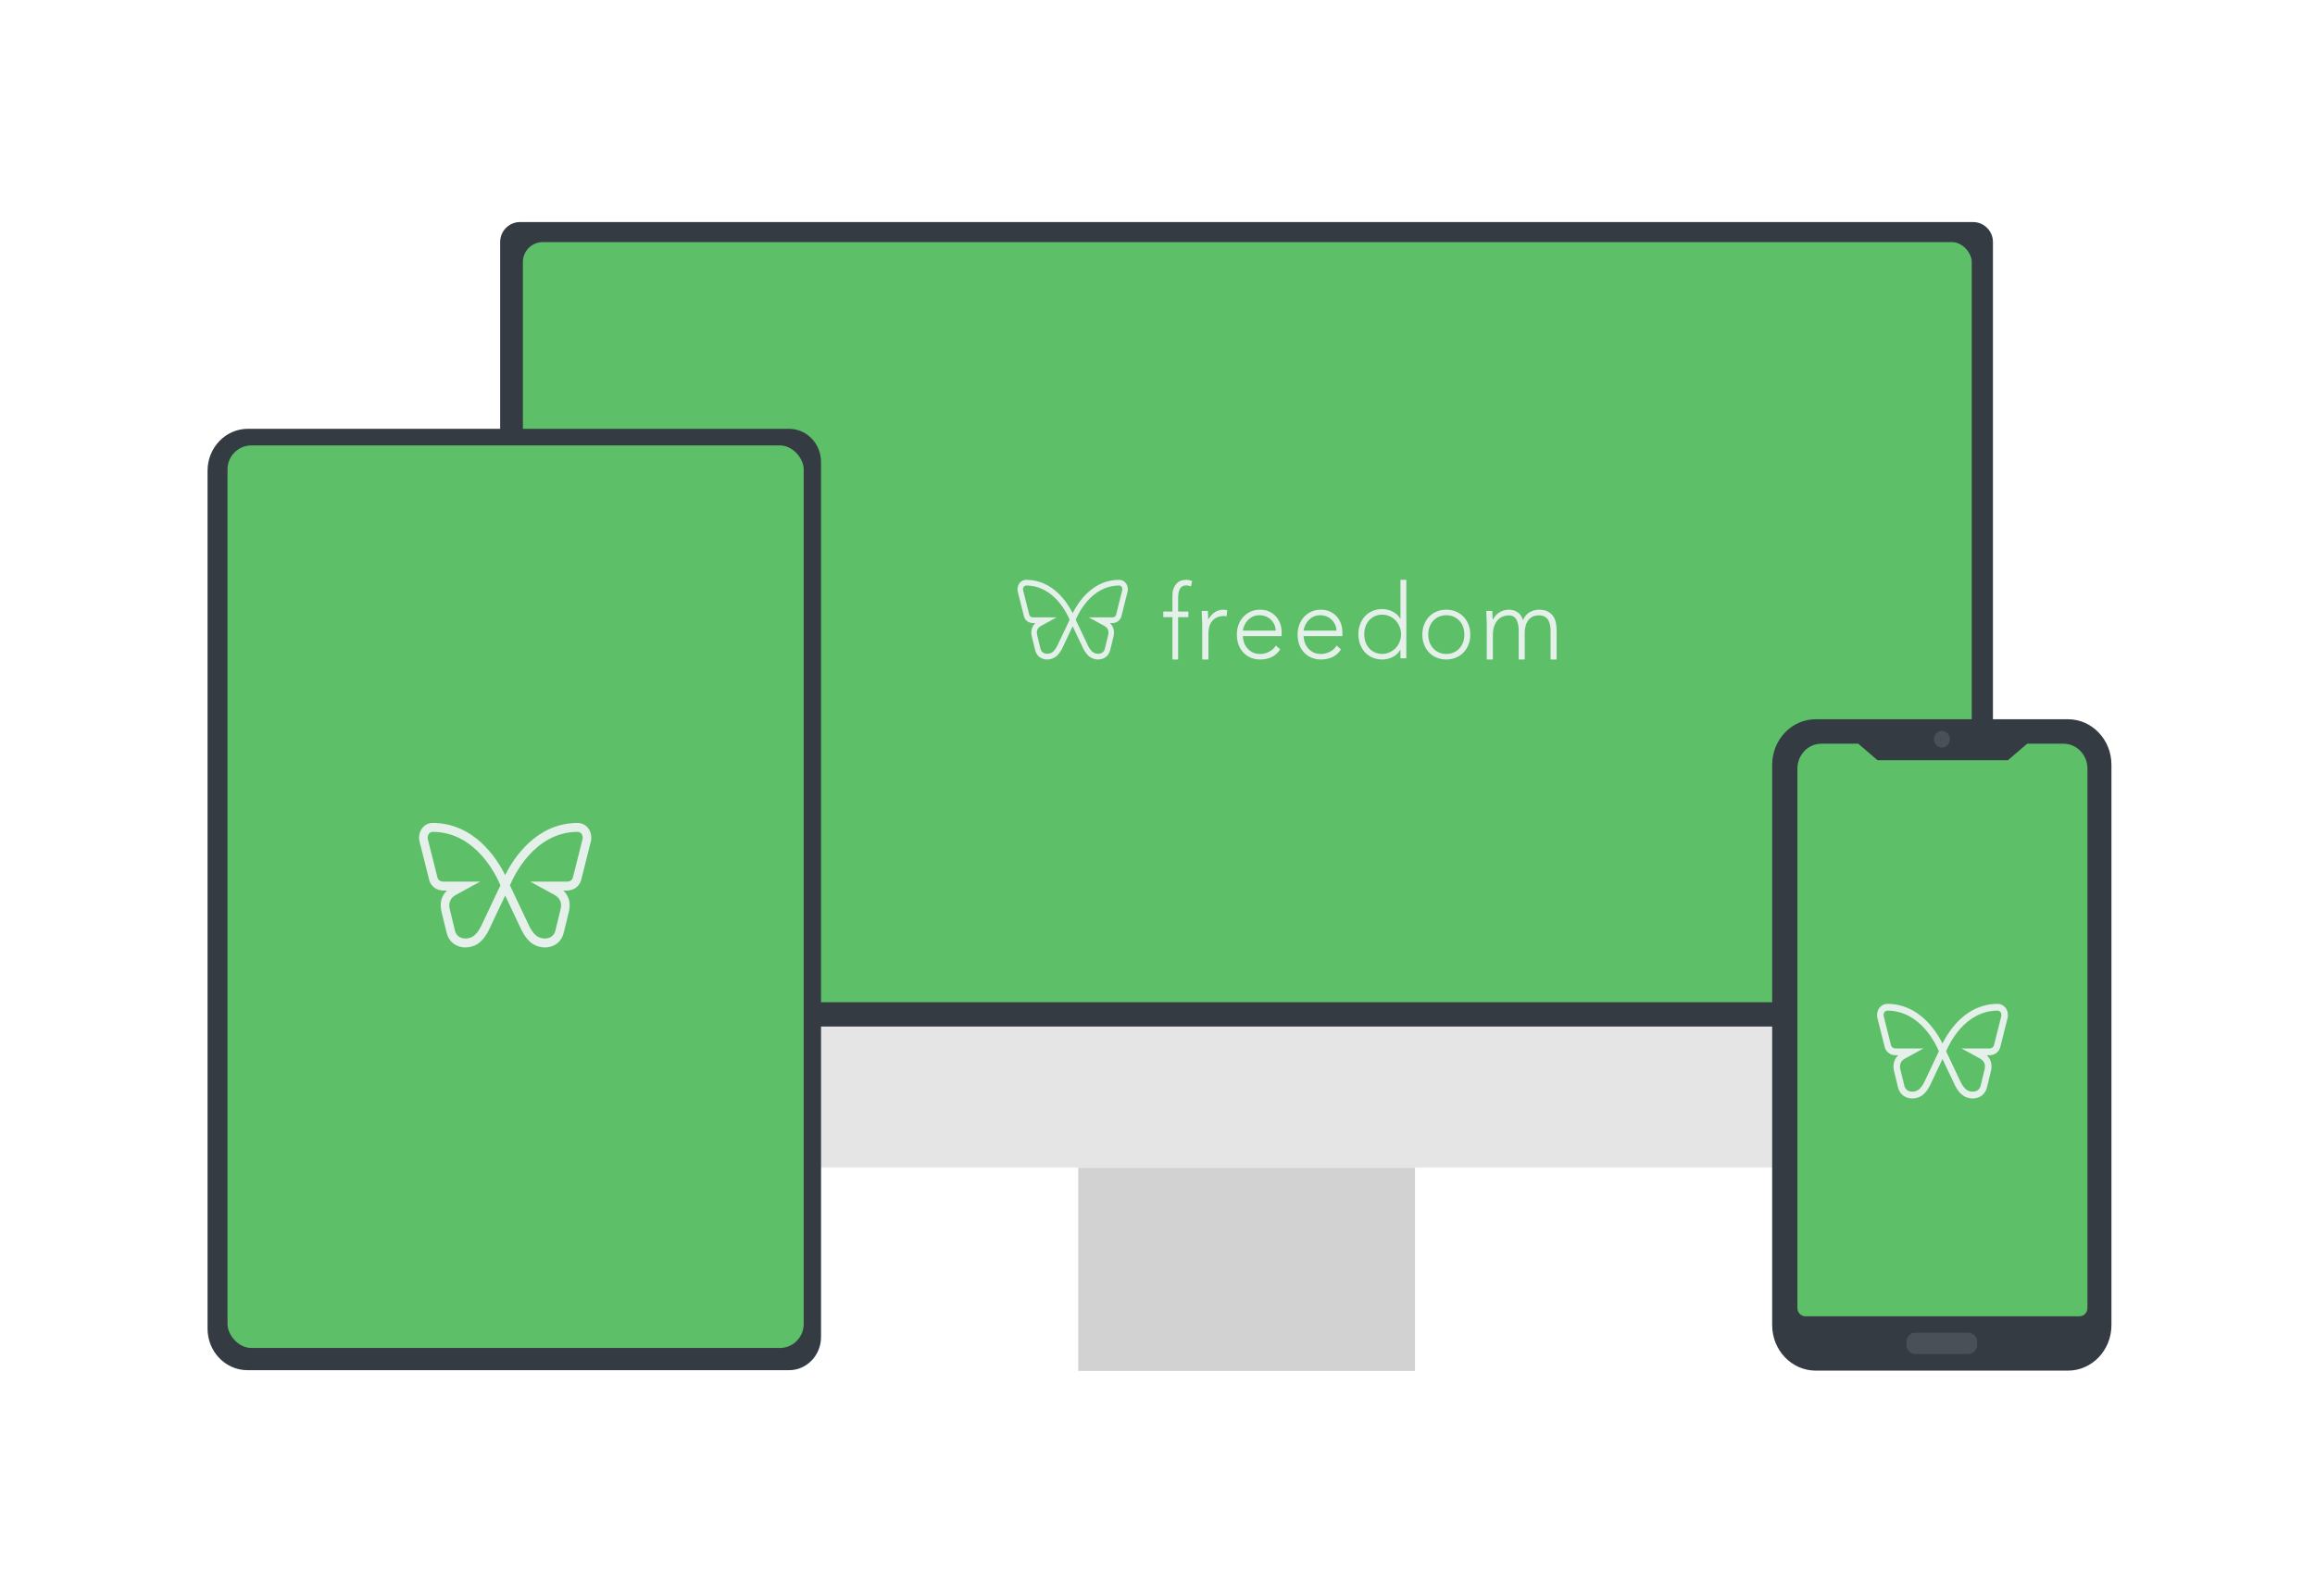 <?xml version="1.0" encoding="UTF-8"?>
<svg width="580px" height="400px" viewBox="0 0 580 400" version="1.1" xmlns="http://www.w3.org/2000/svg" xmlns:xlink="http://www.w3.org/1999/xlink">
    <title>Box@1x</title>
    <defs>
        <filter id="filter-1">
            <feColorMatrix in="SourceGraphic" type="matrix" values="0 0 0 0 0.953 0 0 0 0 0.961 0 0 0 0 0.969 0 0 0 0.9 0"></feColorMatrix>
        </filter>
    </defs>
    <g id="Page-1" stroke="none" stroke-width="1" fill="none" fill-rule="evenodd">
        <g id="Illustration/Device-Sync" transform="translate(-22, 17)">
            <g id="Stacked-Group" stroke-width="1" fill-rule="evenodd" transform="translate(109, 138.29)"></g>
            <g id="Stacked-Group-2" stroke-width="1" fill-rule="evenodd" transform="translate(258, 138.29)"></g>
            <g id="Stacked-Group-3" stroke-width="1" fill-rule="evenodd" transform="translate(424, 138.29)"></g>
            <rect id="Rectangle" x="0" y="0" width="625" height="366"></rect>
            <g id="Group-11" stroke-width="1" fill-rule="evenodd" transform="translate(74, 38.472)">
                <g id="Group-3" transform="translate(-0, -0)">
                    <rect id="Rectangle" fill="#D2D2D2" fill-rule="nonzero" x="218.14" y="237.141" width="84.37" height="50.949"></rect>
                    <path d="M78.31,0.172 L442.31,0.172 C445.071,0.172 447.31,2.41 447.31,5.172 L447.31,201.887 L447.31,201.887 L78.31,201.887 C75.549,201.887 73.31,199.649 73.31,196.887 L73.31,5.172 C73.31,2.41 75.549,0.172 78.31,0.172 Z" id="Rectangle" fill="#343B43" fill-rule="nonzero"></path>
                    <rect id="Rectangle" fill="#5DC069" fill-rule="nonzero" x="79" y="5.199" width="363" height="190.497" rx="5"></rect>
                    <path d="M447.305,226.527 C447.305,229.339 445.922,232.037 443.45,234.028 C440.978,236.018 437.623,237.138 434.123,237.141 L86.5,237.141 C82.998,237.141 79.64,236.022 77.165,234.032 C74.69,232.041 73.305,229.341 73.305,226.527 L73.305,201.789 L447.305,201.789 L447.305,226.527 Z" id="Path" fill="#E6E5E5" fill-rule="nonzero"></path>
                    <path d="M466.12,124.773 L402.89,124.773 C396.879,124.79 392.011,129.881 392,136.163 L392,276.627 C392.011,282.909 396.879,288 402.89,288.017 L466.12,288.017 C472.13,288 476.995,282.907 477,276.627 L477,136.163 C476.995,129.883 472.13,124.79 466.12,124.773 Z" id="Path" fill="#343B43" fill-rule="nonzero"></path>
                    <path d="M464.99,130.908 C468.304,130.908 470.99,133.702 470.99,137.147 L470.99,272.318 C470.99,273.466 470.095,274.397 468.99,274.397 L400.32,274.397 C399.215,274.397 398.32,273.466 398.32,272.318 L398.32,137.147 C398.32,133.702 401.006,130.908 404.32,130.908 L413.564,130.908 L418.39,135.047 L451.06,135.047 L455.884,130.908 L464.99,130.908 Z" id="Combined-Shape" fill="#5DC069" fill-rule="nonzero"></path>
                    <path d="M427.86,283.848 C426.631,283.836 425.64,282.797 425.64,281.518 L425.64,280.832 C425.637,280.218 425.87,279.628 426.287,279.193 C426.703,278.758 427.269,278.514 427.86,278.514 L441.14,278.514 C442.372,278.514 443.37,279.552 443.37,280.832 L443.37,281.518 C443.365,282.798 442.371,283.836 441.14,283.848 L427.86,283.848 Z" id="Path" fill="#495057" fill-rule="nonzero"></path>
                    <path d="M436.52,129.784 C436.52,130.933 435.625,131.864 434.52,131.864 C433.415,131.864 432.52,130.933 432.52,129.784 C432.52,128.636 433.415,127.705 434.52,127.705 C435.05,127.705 435.559,127.924 435.934,128.314 C436.309,128.704 436.52,129.233 436.52,129.784 L436.52,129.784 Z" id="Path" fill="#495057" fill-rule="nonzero"></path>
                    <path d="M-8.52651283e-14,62.501 C-8.52651283e-14,56.695 4.526,51.989 10.11,51.989 L145.7,51.989 C150.118,51.989 153.7,55.713 153.7,60.307 L153.7,279.584 C153.7,284.178 150.118,287.903 145.7,287.903 L10,287.903 C4.477,287.903 -8.52651283e-14,283.247 -8.52651283e-14,277.505 L-8.52651283e-14,62.501 Z" id="Path" fill="#343B43" fill-rule="nonzero"></path>
                    <rect id="Rectangle" fill="#5DC069" fill-rule="nonzero" x="5" y="56.148" width="144.36" height="226.192" rx="6"></rect>
                    <g id="logo/text/light" transform="translate(201, 83.182)" fill="#F3F5F7" fill-opacity="0.9" fill-rule="nonzero">
                        <g filter="url(#filter-1)" id="logo/square/default">
                            <g>
                                <g stroke-width="1" fill="none" fill-rule="evenodd" id="background">
                                    <rect x="0" y="0" width="32.047" height="33.273"></rect>
                                </g>
                                <path d="M28.173,9.238 C28.073,9.635 26.652,15.295 26.616,15.434 C26.52,15.8 26.131,16.066 25.69,16.066 L19.768,16.066 L23.693,18.207 C24.619,18.752 24.91,19.523 24.611,20.633 C24.595,20.694 24.094,22.755 23.8,23.965 C23.502,25.101 22.44,25.189 22.122,25.189 C21.682,25.189 21.246,25.063 20.894,24.833 C20.248,24.413 19.758,23.499 19.63,23.242 L16.51,16.664 C17.098,15.238 20.396,8.11 27.363,8.083 C27.623,8.083 27.831,8.18 27.982,8.371 C28.159,8.595 28.23,8.918 28.173,9.238 Z M11.871,23.229 C11.736,23.499 11.246,24.413 10.6,24.834 C10.248,25.063 9.812,25.189 9.372,25.189 C9.054,25.189 7.992,25.101 7.697,23.978 C7.458,22.994 6.9,20.698 6.883,20.633 C6.584,19.523 6.876,18.752 7.781,18.218 L11.727,16.066 L5.805,16.066 C5.364,16.066 4.974,15.8 4.879,15.436 C4.847,15.312 3.421,9.635 3.321,9.238 C3.264,8.918 3.335,8.595 3.512,8.371 C3.663,8.18 3.871,8.083 4.135,8.083 C11.119,8.11 14.418,15.286 14.985,16.663 L11.871,23.229 Z M29.049,7.465 C28.635,6.942 28.037,6.655 27.354,6.655 C20.73,6.68 17.117,12.274 15.746,15.017 C14.372,12.274 10.753,6.68 4.13,6.655 C3.457,6.655 2.859,6.942 2.445,7.465 C2.005,8.021 1.828,8.795 1.972,9.536 L1.98,9.576 C1.98,9.576 3.516,15.69 3.547,15.808 C3.807,16.801 4.735,17.495 5.805,17.495 L6.404,17.495 C5.473,18.369 5.171,19.59 5.552,21.009 C5.583,21.131 6.36,24.327 6.363,24.339 C6.731,25.745 7.884,26.618 9.372,26.618 C10.068,26.618 10.765,26.414 11.334,26.043 C12.217,25.469 12.817,24.444 13.102,23.872 L15.746,18.297 L18.397,23.885 C18.677,24.444 19.277,25.469 20.159,26.043 C20.728,26.414 21.425,26.618 22.122,26.618 C23.61,26.618 24.763,25.745 25.134,24.327 C25.134,24.327 25.908,21.142 25.94,21.017 C26.323,19.595 26.023,18.375 25.086,17.495 L25.69,17.495 C26.759,17.495 27.687,16.801 27.947,15.808 C27.978,15.692 29.356,10.201 29.513,9.576 L29.522,9.536 C29.666,8.795 29.489,8.021 29.049,7.465 L29.049,7.465 Z" id="Fill-8"></path>
                            </g>
                        </g>
                        <path d="M62.667,14.141 C63.552,14.141 64.333,14.298 65.009,14.615 C65.685,14.932 66.252,15.352 66.71,15.873 C67.17,16.395 67.515,16.99 67.75,17.658 C67.984,18.325 68.099,19.002 68.099,19.686 L68.099,20.765 L58.385,20.765 C58.385,21.09 58.448,21.505 58.574,22.01 C58.699,22.515 58.928,23.007 59.263,23.486 C59.596,23.965 60.043,24.376 60.602,24.719 C61.16,25.06 61.882,25.232 62.767,25.232 C63.534,25.232 64.278,25.043 64.996,24.666 C65.714,24.29 66.263,23.777 66.649,23.126 L67.75,24.076 C67.165,24.984 66.444,25.634 65.584,26.028 C64.725,26.421 63.778,26.618 62.742,26.618 C61.857,26.618 61.056,26.464 60.338,26.156 C59.622,25.848 59.003,25.415 58.486,24.86 C57.968,24.303 57.572,23.644 57.297,22.883 C57.022,22.121 56.883,21.277 56.883,20.353 C56.883,19.463 57.025,18.642 57.31,17.889 C57.594,17.136 57.994,16.481 58.512,15.924 C59.028,15.368 59.638,14.932 60.338,14.615 C61.04,14.298 61.816,14.141 62.667,14.141 Z M77.888,14.141 C78.774,14.141 79.555,14.298 80.23,14.615 C80.905,14.932 81.474,15.352 81.933,15.873 C82.392,16.395 82.737,16.99 82.972,17.658 C83.207,18.325 83.322,19.002 83.322,19.686 L83.322,20.765 L73.608,20.765 C73.608,21.09 73.671,21.505 73.796,22.01 C73.921,22.515 74.15,23.007 74.484,23.486 C74.819,23.965 75.264,24.376 75.823,24.719 C76.383,25.06 77.105,25.232 77.989,25.232 C78.756,25.232 79.5,25.043 80.217,24.666 C80.935,24.29 81.486,23.777 81.869,23.126 L82.972,24.076 C82.386,24.984 81.665,25.634 80.806,26.028 C79.946,26.421 78.999,26.618 77.964,26.618 C77.08,26.618 76.278,26.464 75.56,26.156 C74.843,25.848 74.225,25.415 73.708,24.86 C73.19,24.303 72.794,23.644 72.518,22.883 C72.244,22.121 72.105,21.277 72.105,20.353 C72.105,19.463 72.248,18.642 72.532,17.889 C72.814,17.136 73.216,16.481 73.733,15.924 C74.25,15.368 74.86,14.932 75.56,14.615 C76.262,14.298 77.038,14.141 77.888,14.141 Z M99.345,6.655 L99.345,26.306 L97.872,26.306 L97.872,24.201 L97.823,24.201 C97.594,24.616 97.309,24.976 96.965,25.279 C96.622,25.582 96.249,25.834 95.849,26.034 C95.449,26.232 95.028,26.379 94.586,26.475 C94.144,26.57 93.712,26.618 93.288,26.618 C92.421,26.618 91.62,26.462 90.884,26.15 C90.148,25.839 89.519,25.4 88.995,24.838 C88.472,24.274 88.064,23.607 87.77,22.836 C87.475,22.065 87.327,21.22 87.327,20.301 C87.327,19.383 87.475,18.538 87.77,17.767 C88.064,16.996 88.472,16.329 88.995,15.765 C89.519,15.202 90.148,14.765 90.884,14.453 C91.62,14.142 92.421,13.986 93.288,13.986 C93.712,13.986 94.144,14.033 94.586,14.128 C95.028,14.224 95.449,14.371 95.849,14.57 C96.249,14.77 96.622,15.02 96.965,15.324 C97.309,15.628 97.594,15.986 97.823,16.401 L97.872,16.401 L97.872,6.655 L99.345,6.655 Z M109.36,14.141 C110.234,14.141 111.037,14.295 111.769,14.602 C112.504,14.911 113.139,15.343 113.675,15.899 C114.209,16.455 114.628,17.114 114.922,17.876 C115.219,18.637 115.368,19.472 115.368,20.379 C115.368,21.286 115.219,22.121 114.922,22.883 C114.628,23.644 114.209,24.303 113.675,24.86 C113.139,25.415 112.504,25.848 111.769,26.156 C111.037,26.464 110.234,26.618 109.36,26.618 C108.486,26.618 107.68,26.464 106.937,26.156 C106.196,25.848 105.562,25.415 105.033,24.86 C104.505,24.303 104.094,23.644 103.797,22.883 C103.501,22.121 103.351,21.286 103.351,20.379 C103.351,19.472 103.501,18.637 103.797,17.876 C104.094,17.114 104.505,16.455 105.033,15.899 C105.562,15.343 106.196,14.911 106.937,14.602 C107.68,14.295 108.486,14.141 109.36,14.141 Z M44.025,6.655 C44.692,6.655 45.238,6.758 45.667,6.965 L45.381,8.318 C45.064,8.144 44.635,8.058 44.096,8.058 C42.811,8.058 42.169,9.124 42.169,11.254 L42.169,14.609 L44.738,14.609 L44.738,16.012 L42.169,16.012 L42.169,26.618 L40.741,26.618 L40.741,16.012 L38.456,16.012 L38.456,14.609 L40.741,14.609 L40.741,10.683 C40.741,9.903 40.848,9.257 41.062,8.746 C41.276,8.236 41.543,7.823 41.859,7.512 C42.177,7.201 42.529,6.978 42.918,6.849 C43.306,6.719 43.675,6.655 44.025,6.655 Z M53.567,14.141 C53.724,14.141 53.875,14.153 54.024,14.179 C54.171,14.206 54.323,14.237 54.48,14.272 L54.296,15.825 C54.089,15.756 53.888,15.719 53.697,15.719 C53.02,15.719 52.433,15.828 51.938,16.049 C51.444,16.268 51.036,16.572 50.714,16.958 C50.393,17.343 50.155,17.795 49.999,18.312 C49.842,18.83 49.764,19.388 49.764,19.985 L49.764,26.618 L48.2,26.618 L48.2,17.879 C48.2,17.65 48.191,17.374 48.174,17.049 C48.156,16.724 48.143,16.396 48.136,16.061 C48.126,15.729 48.113,15.417 48.096,15.127 C48.079,14.837 48.07,14.614 48.07,14.457 L49.634,14.457 C49.651,14.912 49.664,15.351 49.672,15.772 C49.682,16.195 49.702,16.466 49.738,16.587 C50.136,15.869 50.649,15.281 51.274,14.824 C51.899,14.369 52.663,14.141 53.567,14.141 Z M132.548,14.141 C133.458,14.141 134.199,14.29 134.775,14.588 C135.346,14.886 135.797,15.278 136.126,15.76 C136.454,16.241 136.683,16.799 136.808,17.431 C136.936,18.063 137,18.712 137,19.379 L137,26.618 L135.482,26.618 L135.482,19.458 C135.482,18.966 135.441,18.488 135.354,18.024 C135.271,17.558 135.123,17.142 134.912,16.772 C134.703,16.403 134.408,16.112 134.029,15.89 C133.65,15.672 133.155,15.562 132.548,15.562 C131.84,15.562 131.261,15.698 130.805,15.969 C130.351,16.241 129.989,16.587 129.73,17.009 C129.468,17.431 129.281,17.888 129.173,18.377 C129.064,18.87 129.009,19.335 129.009,19.773 L129.009,26.618 L127.494,26.618 L127.494,19.3 C127.494,18.176 127.293,17.273 126.898,16.587 C126.503,15.903 125.89,15.562 125.063,15.562 C124.509,15.562 123.98,15.663 123.487,15.865 C122.986,16.066 122.557,16.373 122.195,16.786 C121.83,17.199 121.543,17.716 121.335,18.339 C121.123,18.962 121.02,19.694 121.02,20.537 L121.02,26.618 L119.502,26.618 L119.502,17.879 C119.502,17.65 119.494,17.374 119.475,17.049 C119.458,16.724 119.447,16.396 119.438,16.061 C119.43,15.729 119.416,15.417 119.402,15.127 C119.383,14.837 119.374,14.614 119.374,14.457 L120.892,14.457 C120.909,14.912 120.922,15.351 120.931,15.772 C120.939,16.195 120.961,16.466 120.992,16.587 L121.07,16.587 C121.374,15.922 121.878,15.347 122.588,14.864 C123.295,14.382 124.119,14.141 125.063,14.141 C125.837,14.141 126.547,14.347 127.188,14.759 C127.828,15.171 128.293,15.843 128.58,16.772 C128.95,15.86 129.501,15.194 130.237,14.772 C130.969,14.351 131.74,14.141 132.548,14.141 Z M109.36,15.527 C108.668,15.527 108.042,15.655 107.481,15.911 C106.92,16.168 106.441,16.515 106.046,16.95 C105.651,17.388 105.349,17.902 105.145,18.492 C104.938,19.082 104.835,19.711 104.835,20.379 C104.835,21.047 104.938,21.676 105.145,22.266 C105.349,22.858 105.651,23.37 106.046,23.806 C106.441,24.242 106.92,24.59 107.481,24.846 C108.042,25.103 108.668,25.232 109.36,25.232 C110.051,25.232 110.677,25.103 111.238,24.846 C111.799,24.59 112.276,24.242 112.673,23.806 C113.068,23.37 113.367,22.858 113.577,22.266 C113.781,21.676 113.885,21.047 113.885,20.379 C113.885,19.711 113.781,19.082 113.577,18.492 C113.367,17.902 113.068,17.388 112.673,16.95 C112.276,16.515 111.799,16.168 111.238,15.911 C110.677,15.655 110.051,15.527 109.36,15.527 Z M93.288,15.389 C92.601,15.389 91.978,15.518 91.424,15.778 C90.867,16.039 90.394,16.39 90.001,16.83 C89.609,17.273 89.311,17.794 89.107,18.391 C88.901,18.989 88.8,19.625 88.8,20.301 C88.8,20.977 88.901,21.614 89.107,22.211 C89.311,22.811 89.609,23.33 90.001,23.771 C90.394,24.213 90.867,24.565 91.424,24.824 C91.978,25.084 92.601,25.215 93.288,25.215 C93.957,25.215 94.579,25.084 95.15,24.824 C95.722,24.565 96.22,24.213 96.647,23.771 C97.072,23.33 97.406,22.811 97.652,22.211 C97.897,21.614 98.019,20.977 98.019,20.301 C98.019,19.625 97.897,18.989 97.652,18.391 C97.406,17.794 97.072,17.273 96.647,16.83 C96.22,16.39 95.722,16.039 95.15,15.778 C94.579,15.518 93.957,15.389 93.288,15.389 Z M62.592,15.527 C61.774,15.527 61.093,15.698 60.551,16.04 C60.009,16.383 59.578,16.776 59.263,17.221 C58.945,17.667 58.719,18.098 58.586,18.517 C58.451,18.937 58.385,19.224 58.385,19.377 L66.598,19.377 C66.598,18.847 66.494,18.351 66.285,17.889 C66.077,17.426 65.792,17.019 65.434,16.669 C65.075,16.318 64.649,16.04 64.157,15.835 C63.664,15.629 63.143,15.527 62.592,15.527 Z M77.814,15.527 C76.996,15.527 76.315,15.698 75.773,16.04 C75.231,16.383 74.802,16.776 74.484,17.221 C74.167,17.667 73.941,18.098 73.808,18.517 C73.674,18.937 73.608,19.224 73.608,19.377 L81.82,19.377 C81.82,18.847 81.716,18.351 81.508,17.889 C81.298,17.426 81.014,17.019 80.656,16.669 C80.296,16.318 79.871,16.04 79.378,15.835 C78.887,15.629 78.365,15.527 77.814,15.527 Z" id="Combined-Shape"></path>
                    </g>
                    <g id="logo/square/light" transform="translate(50, 140.369)">
                        <g id="logo/square/default" stroke-width="1" fill-rule="evenodd">
                            <rect id="background" x="0" y="0" width="50" height="51.989"></rect>
                        </g>
                        <path d="M43.956,14.434 C43.8,15.055 41.583,23.898 41.527,24.115 C41.376,24.688 40.77,25.104 40.082,25.104 L30.843,25.104 L36.967,28.449 C38.41,29.3 38.865,30.505 38.399,32.239 C38.374,32.334 37.591,35.554 37.133,37.445 C36.669,39.221 35.011,39.358 34.515,39.358 C33.829,39.358 33.149,39.161 32.599,38.802 C31.591,38.145 30.827,36.717 30.627,36.316 L25.76,26.038 C26.677,23.81 31.822,12.672 42.693,12.63 C43.098,12.63 43.423,12.781 43.659,13.079 C43.935,13.429 44.045,13.934 43.956,14.434 Z M18.521,36.295 C18.311,36.717 17.547,38.145 16.538,38.803 C15.989,39.161 15.309,39.358 14.623,39.358 C14.126,39.358 12.469,39.221 12.01,37.465 C11.637,35.928 10.766,32.341 10.739,32.239 C10.273,30.505 10.728,29.299 12.14,28.466 L18.296,25.104 L9.058,25.104 C8.369,25.104 7.76,24.688 7.612,24.119 C7.562,23.925 5.337,15.055 5.181,14.434 C5.092,13.934 5.203,13.429 5.479,13.079 C5.715,12.781 6.04,12.63 6.452,12.63 C17.349,12.672 22.495,23.884 23.379,26.035 L18.521,36.295 Z M45.323,11.664 C44.677,10.847 43.744,10.398 42.678,10.398 C32.343,10.438 26.707,19.178 24.567,23.465 C22.424,19.178 16.777,10.438 6.444,10.398 C5.394,10.398 4.46,10.847 3.815,11.664 C3.129,12.532 2.853,13.742 3.076,14.9 L3.09,14.962 C3.09,14.962 5.486,24.515 5.533,24.699 C5.939,26.252 7.388,27.336 9.058,27.336 L9.992,27.336 C8.539,28.701 8.068,30.61 8.663,32.827 C8.711,33.017 9.922,38.01 9.927,38.03 C10.501,40.227 12.3,41.591 14.623,41.591 C15.709,41.591 16.797,41.272 17.684,40.693 C19.062,39.795 19.998,38.194 20.443,37.3 L24.568,28.589 L28.704,37.32 C29.14,38.194 30.076,39.795 31.452,40.692 C32.341,41.272 33.428,41.591 34.515,41.591 C36.837,41.591 38.636,40.227 39.215,38.011 C39.215,38.011 40.423,33.034 40.472,32.839 C41.07,30.617 40.601,28.711 39.139,27.336 L40.082,27.336 C41.75,27.336 43.198,26.252 43.604,24.699 C43.651,24.518 45.802,15.94 46.047,14.962 L46.061,14.9 C46.285,13.742 46.009,12.532 45.323,11.664 L45.323,11.664 Z" id="Fill-8" fill-opacity="0.9" fill="#F3F5F7" fill-rule="nonzero"></path>
                    </g>
                    <g id="logo/square/light" transform="translate(416, 188.199)">
                        <g id="logo/square/default" stroke-width="1" fill-rule="evenodd">
                            <rect id="background" x="0" y="0" width="38" height="39.511"></rect>
                        </g>
                        <path d="M33.406,10.97 C33.288,11.442 31.603,18.163 31.56,18.328 C31.446,18.763 30.985,19.079 30.463,19.079 L23.44,19.079 L28.095,21.621 C29.192,22.268 29.537,23.184 29.183,24.502 C29.164,24.574 28.57,27.021 28.221,28.458 C27.868,29.808 26.609,29.912 26.231,29.912 C25.71,29.912 25.193,29.762 24.775,29.489 C24.009,28.99 23.429,27.905 23.276,27.6 L19.577,19.789 C20.274,18.096 24.184,9.631 32.446,9.599 C32.754,9.599 33.001,9.714 33.181,9.94 C33.391,10.206 33.474,10.59 33.406,10.97 Z M14.076,27.584 C13.916,27.905 13.335,28.99 12.569,29.49 C12.152,29.762 11.635,29.912 11.113,29.912 C10.736,29.912 9.476,29.808 9.127,28.473 C8.844,27.305 8.182,24.579 8.162,24.502 C7.808,23.183 8.153,22.267 9.226,21.634 L13.905,19.079 L6.884,19.079 C6.36,19.079 5.898,18.763 5.785,18.33 C5.747,18.183 4.056,11.442 3.938,10.97 C3.87,10.59 3.954,10.206 4.164,9.94 C4.343,9.714 4.59,9.599 4.903,9.599 C13.185,9.631 17.096,18.152 17.768,19.787 L14.076,27.584 Z M34.445,8.865 C33.955,8.244 33.245,7.902 32.435,7.902 C24.581,7.933 20.297,14.575 18.671,17.833 C17.042,14.575 12.751,7.933 4.898,7.902 C4.099,7.902 3.39,8.244 2.899,8.865 C2.378,9.524 2.168,10.444 2.338,11.324 L2.348,11.371 C2.348,11.371 4.169,18.632 4.205,18.771 C4.514,19.951 5.615,20.776 6.884,20.776 L7.594,20.776 C6.49,21.813 6.131,23.264 6.584,24.949 C6.62,25.093 7.541,28.888 7.545,28.903 C7.981,30.572 9.348,31.609 11.113,31.609 C11.939,31.609 12.765,31.367 13.44,30.927 C14.487,30.244 15.198,29.027 15.536,28.348 L18.671,21.728 L21.815,28.364 C22.146,29.027 22.858,30.244 23.904,30.926 C24.579,31.367 25.406,31.609 26.231,31.609 C27.996,31.609 29.364,30.572 29.803,28.888 C29.803,28.888 30.721,25.106 30.759,24.958 C31.213,23.269 30.857,21.82 29.746,20.776 L30.463,20.776 C31.73,20.776 32.831,19.951 33.139,18.771 C33.175,18.634 34.809,12.114 34.996,11.371 L35.006,11.324 C35.176,10.444 34.967,9.524 34.445,8.865 L34.445,8.865 Z" id="Fill-8" fill-opacity="0.9" fill="#F3F5F7" fill-rule="nonzero"></path>
                    </g>
                </g>
                <g id="Group" transform="translate(392, 124.773)"></g>
                <g id="Group-2" transform="translate(0, 51.989)"></g>
            </g>
        </g>
    </g>
</svg>